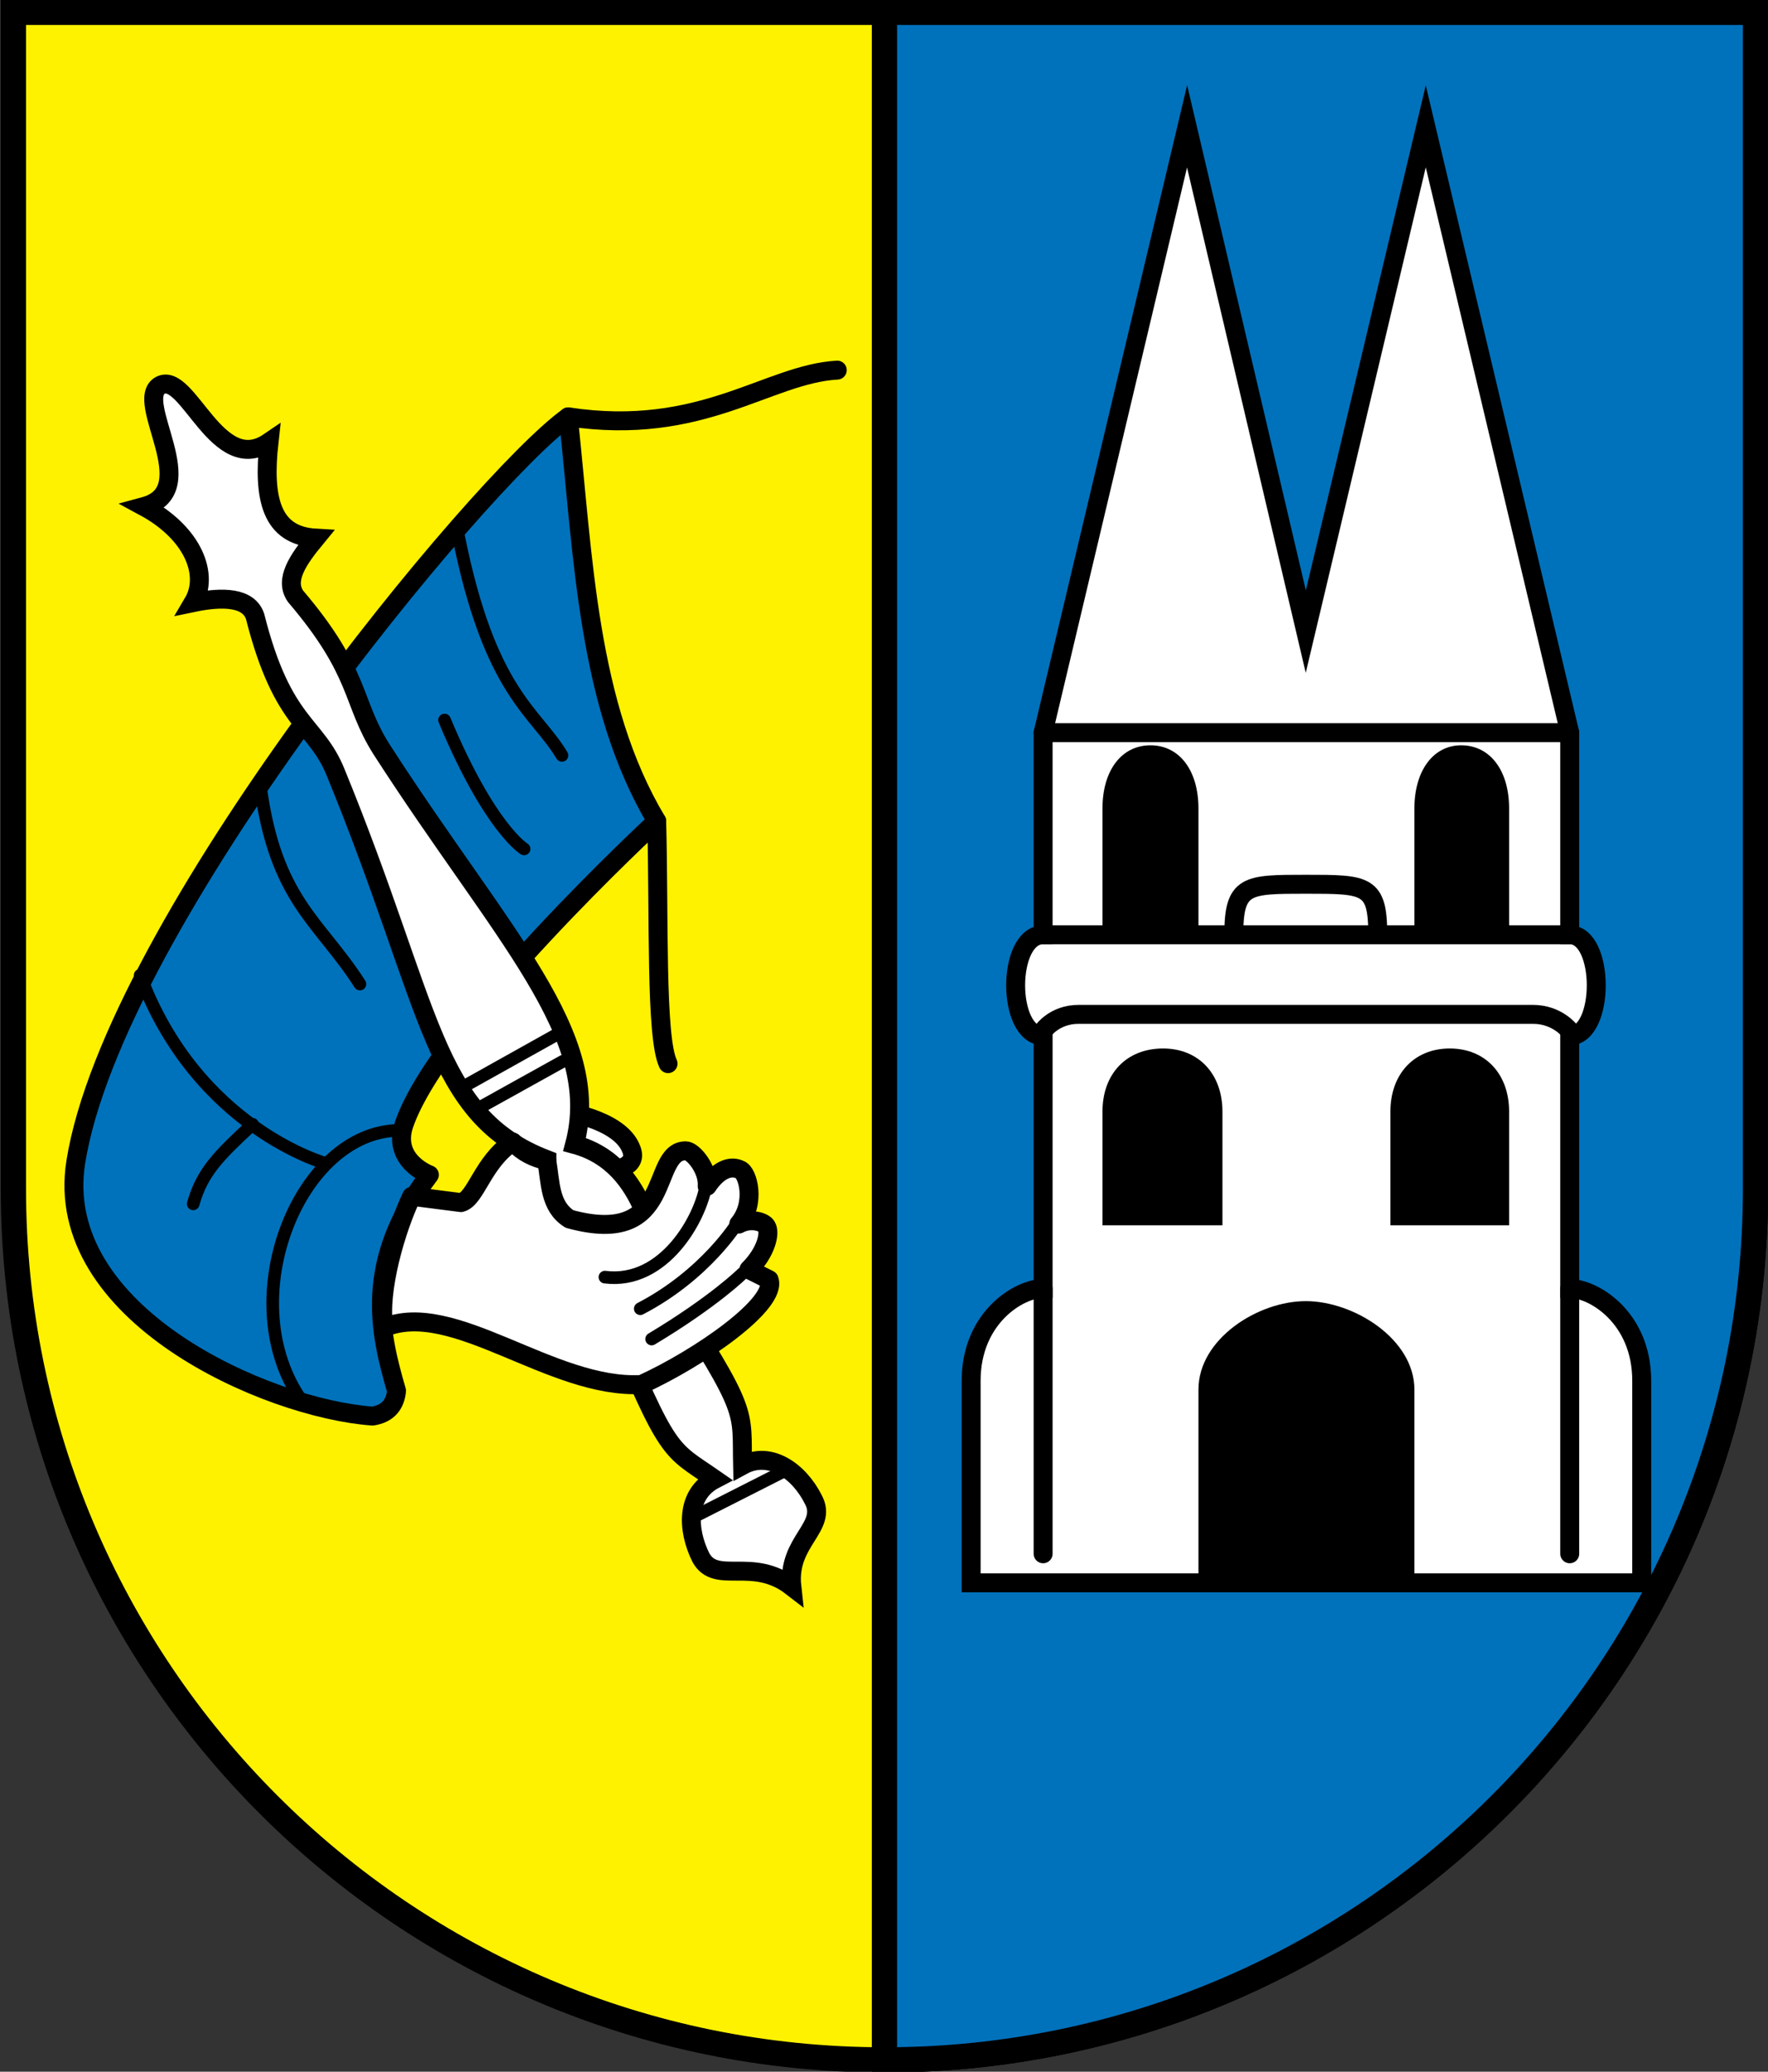 <?xml version="1.0" encoding="UTF-8" standalone="no"?>
<svg
   xmlns:dc="http://purl.org/dc/elements/1.1/"
   xmlns:cc="http://web.resource.org/cc/"
   xmlns:rdf="http://www.w3.org/1999/02/22-rdf-syntax-ns#"
   xmlns:svg="http://www.w3.org/2000/svg"
   xmlns="http://www.w3.org/2000/svg"
   xmlns:inkscape="http://www.inkscape.org/namespaces/inkscape"
   id="svg1966"
   inkscape:version="0.44"
   width="140"
   height="164"
   version="1.0">
  <rect width="100%" height="100%" fill="#333333" stroke="none"/>
  <g
     inkscape:groupmode="layer"
     id="layer2"
     inkscape:label="Wappen"
     style="opacity:1;display:inline">
    <path
       transform="matrix(1.437,0,0,1.437,-0.808,-59.668)"
       style="fill:#fff200;fill-opacity:1;fill-rule:evenodd;stroke:black;stroke-width:1.392;stroke-linecap:round;stroke-linejoin:miter;stroke-miterlimit:5;stroke-dashoffset:0;stroke-opacity:1"
       d="M97.3,107C97.3,133.5 75.8,155 49.3,155C22.8,155 1.3,133.5 1.3,107L1.3,42.2L97.3,42.2L97.3,107z"
       id="path1978" />
    <path
       id="path13610"
       d="M97.3,107C97.3,133.5 75.8,155 49.3,155L49.3,42.2L97.3,42.2L97.3,107z"
       style="fill:#0072bc;fill-opacity:1;fill-rule:evenodd;stroke:black;stroke-width:1.392;stroke-linecap:round;stroke-linejoin:miter;stroke-miterlimit:5;stroke-dashoffset:0;stroke-opacity:1"
       transform="matrix(1.437,0,0,1.437,-0.808,-59.668)" />
  </g>
  <g
     inkscape:groupmode="layer"
     id="layer4"
     inkscape:label="Arm"
     style="opacity:1;display:inline">
    <path
       style="fill:white;fill-opacity:1;fill-rule:evenodd;stroke:black;stroke-width:1.5;stroke-linecap:butt;stroke-linejoin:miter;stroke-miterlimit:4;stroke-dasharray:none;stroke-opacity:1"
       d="M44.2,87.9C44.2,87.9 49.1,88.5 50,91C51,93.6 43.8,92.7 43.8,92.7"
       id="path3717" />
    <path
       style="fill:#0072bc;fill-opacity:1;fill-rule:evenodd;stroke:black;stroke-width:1.5;stroke-linecap:butt;stroke-linejoin:round;stroke-miterlimit:2.1;stroke-dasharray:none;stroke-opacity:1"
       d="M45,33C38,38 9,73.1 6,92C4.1,104 21.1,111.5 29.5,112.1C30.8,111.9 31.3,111.1 31.4,110.1C30.1,105.6 28.7,100 34,93C34,93 31,91.9 32,89C34.8,80.9 52,65 52,65C46.5,55.8 46.2,44.1 45,33z"
       id="path10038" />
    <path
       id="path10929"
       style="fill:white;fill-opacity:1;fill-rule:evenodd;stroke:black;stroke-width:1.5;stroke-linecap:butt;stroke-linejoin:miter;stroke-miterlimit:4;stroke-dasharray:none;stroke-opacity:1"
       d="M62.7,125.6C62.3,122 65.6,120.9 64.4,118.7C63.3,116.5 61,114.8 58.8,116C58.7,111.6 59.4,112 52.9,102C51.8,99.2 51.4,92.2 45.5,90.6C47.8,81.9 39.8,74.2 30.2,59.3C27.8,55.5 28.6,53.3 23.4,47.2C22.5,45.9 23.6,44.3 25,42.6C21.5,42.4 20.8,39.5 21.3,35C17.2,37.8 14.9,29.4 12.7,30.5C10.5,31.7 16.2,38.8 11.4,40.1C15.3,42.2 16.6,45.5 15.3,47.7C17.7,47.2 19.7,47.3 20.2,48.8C22.4,57.5 25,57.2 26.6,61.2C34.3,80 34.2,88.3 43.3,91.8C43.2,101.4 47.1,101 48.3,104.1C53,115.4 53,114.6 56.6,117.1C54.3,118.3 54.4,121.1 55.5,123.3C56.7,125.5 59.6,123.2 62.7,125.6z" />
    <path
       style="fill:white;fill-opacity:1;fill-rule:evenodd;stroke:black;stroke-width:1.5;stroke-linecap:butt;stroke-linejoin:round;stroke-miterlimit:4;stroke-dasharray:none;stroke-opacity:1"
       d="M56,93.9C56.1,92.6 54.9,91.1 54.3,91.1C51.4,91.1 53.5,98.8 45.1,96.5C43.5,95.5 43.6,93.6 43.3,91.9C42.2,91.6 41.5,91.3 40.6,90.4C38.2,92 37.7,94.9 36.5,95.2L32.6,94.7C31.4,97.2 29.9,102.2 30.4,105.1C35.9,102.8 43.7,110 50.8,109.6C55.4,107.5 61.6,103.2 60.9,101.3L59.3,100.5C60.7,99.1 61,97.6 60.7,97.1C60.5,96.7 59.4,96.4 58.5,96.9C59.9,95.2 59.2,92.8 58.6,92.6C58,92.3 57,92.4 56,93.9z"
       id="path10936" />
    <path
       id="path17194"
       style="fill:none;fill-opacity:0.75;fill-rule:evenodd;stroke:black;stroke-width:1.5;stroke-linecap:round;stroke-linejoin:round;stroke-miterlimit:4;stroke-opacity:1"
       d="M45,33C55.6,34.6 60.8,29.6 66.3,29.3M52,65C52.2,72.5 51.9,82.1 52.9,84.2" />
    <path
       id="path17180"
       style="fill:none;fill-opacity:0.75;fill-rule:evenodd;stroke:black;stroke-width:1px;stroke-linecap:round;stroke-linejoin:round;stroke-opacity:1"
       d="M35.2,57C38.8,65.6 41.5,67.2 41.5,67.2M11.1,77.2C15.6,89.3 25.8,92.1 25.8,92.1M36.3,42.4C38.8,54.9 42.4,56.3 44.5,59.8M23.9,110.9C18.4,103.1 23.5,90 31.2,89.5M20.6,62.1C21.8,71.3 25.3,72.9 28.5,77.9M20,89C17.3,91.5 16,92.8 15.3,95.3M47.9,101.1C52.6,101.7 55.5,96.4 55.9,93.8M50.7,103.6C55.9,100.9 58.4,96.8 58.4,96.8M51.6,106C56.6,103 58.8,100.8 58.8,100.8M54.9,120.1L62,116.5M37.1,85.8L43.9,82M38.3,87.5L44.6,84" />
  </g>
  <g
     inkscape:groupmode="layer"
     id="layer3"
     inkscape:label="Kirche"
     style="opacity:1;display:inline">
    <path
       style="fill:white;fill-opacity:1;fill-rule:evenodd;stroke:black;stroke-width:1.5;stroke-linecap:butt;stroke-linejoin:miter;stroke-miterlimit:4.4;stroke-dasharray:none;stroke-opacity:1"
       d="M130,125.3L130,109.3C130,104.3 126.2,102 124.3,102L124.3,82C127.1,82 127.1,74 124.3,74L124.3,58L112.9,10L103.4,50L94,10L82.6,58L82.6,74C79.7,74 79.7,82 82.6,82L82.6,102C80.7,102 76.9,104.3 76.9,109.3L76.9,125.3L130,125.3z"
       id="path14503" />
    <path
       id="path14509"
       style="fill:white;fill-opacity:1;fill-rule:evenodd;stroke:black;stroke-width:1.5;stroke-linecap:round;stroke-linejoin:miter;stroke-miterlimit:4.4;stroke-opacity:1"
       d="M124.3,81.6C124.3,81.6 123.3,80.3 121.4,80.3L85.4,80.3C83.5,80.3 82.6,81.6 82.6,81.6M124.3,74L82.6,74M124.3,58L82.6,58M82.6,102L82.6,123M124.3,102L124.3,123M109.1,74C109.1,70 108.2,70 103.4,70C98.7,70 97.7,70 97.7,74" />
    <path
       id="path2899"
       style="fill:black;fill-opacity:1;fill-rule:evenodd;stroke:none;stroke-width:0.5;stroke-linecap:butt;stroke-linejoin:miter;stroke-miterlimit:4;stroke-opacity:1"
       d="M87.3,97L96.8,97L96.8,88C96.8,85 94.9,83 92.1,83C89.2,83 87.3,85 87.3,88L87.3,97z M119.5,97L110.1,97L110.1,88C110.1,85 112,83 114.8,83C117.6,83 119.5,85 119.5,88L119.5,97z M94.9,125L112,125L112,110C112,106 107.2,103 103.4,103C99.6,103 94.9,106 94.9,110L94.9,125z M87.3,74L94.9,74L94.9,64C94.9,61 93.4,59 91.1,59C88.8,59 87.3,61 87.3,64L87.3,74z M119.5,74L112,74L112,64C112,61 113.5,59 115.7,59C118,59 119.5,61 119.5,64L119.5,74z" />
  </g>
</svg>